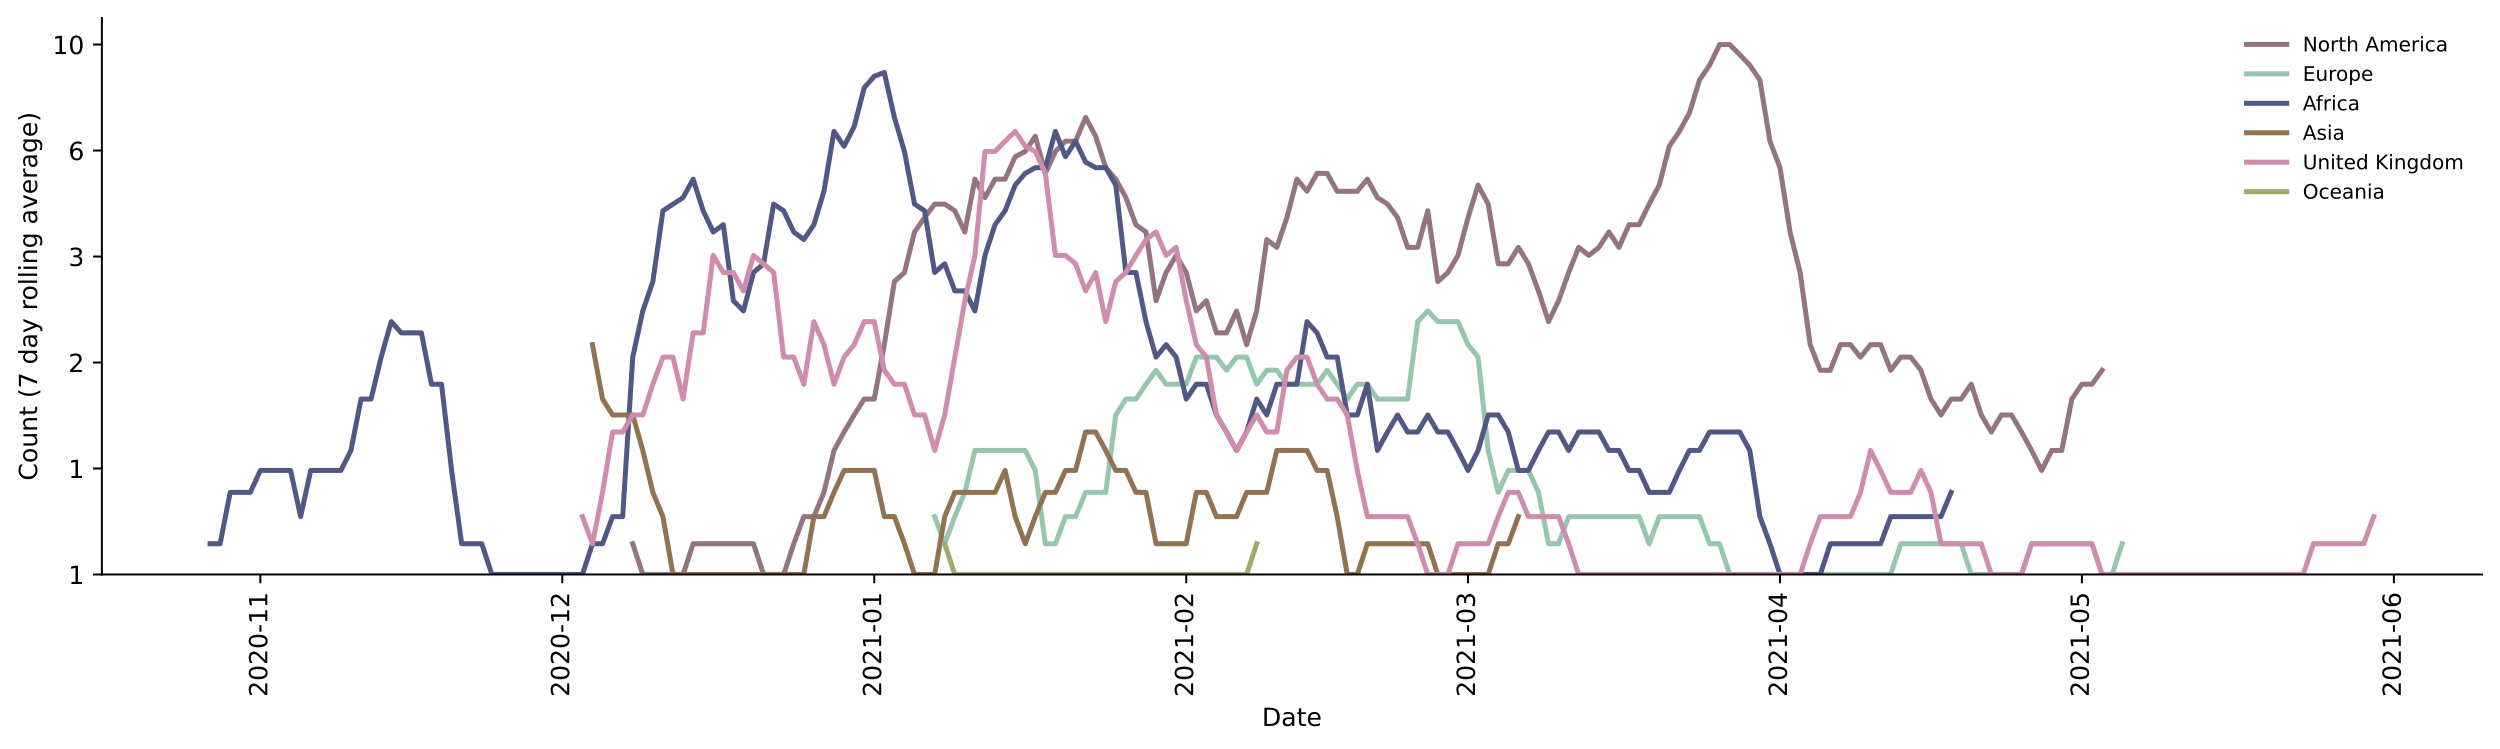 <?xml version="1.0" encoding="utf-8" standalone="no"?>
<!DOCTYPE svg PUBLIC "-//W3C//DTD SVG 1.1//EN"
  "http://www.w3.org/Graphics/SVG/1.1/DTD/svg11.dtd">
<!-- Created with matplotlib (https://matplotlib.org/) -->
<svg height="298.621pt" version="1.1" viewBox="0 0 996.403 298.621" width="996.403pt" xmlns="http://www.w3.org/2000/svg" xmlns:xlink="http://www.w3.org/1999/xlink">
 <defs>
  <style type="text/css">*{stroke-linecap:butt;stroke-linejoin:round;}</style>
 </defs>
 <g id="figure_1">
  <g id="patch_1">
   <path d="M 0 298.621 
L 996.403 298.621 
L 996.403 0 
L 0 0 
z
" style="fill:#ffffff;"/>
  </g>
  <g id="axes_1">
   <g id="patch_2">
    <path d="M 40.603 228.96 
L 989.203 228.96 
L 989.203 7.2 
L 40.603 7.2 
z
" style="fill:#ffffff;"/>
   </g>
   <g id="matplotlib.axis_1">
    <g id="xtick_1">
     <g id="line2d_1">
      <defs>
       <path d="M 0 0 
L 0 3.5 
" id="m74cae703ca" style="stroke:#000000;stroke-width:0.8;"/>
      </defs>
      <g>
       <use style="stroke:#000000;stroke-width:0.8;" x="103.776" xlink:href="#m74cae703ca" y="228.96"/>
      </g>
     </g>
     <g id="text_1">
      <!-- 2020-11 -->
      <g transform="translate(106.536 277.743)rotate(-90)scale(0.1 -0.1)">
       <defs>
        <path d="M 19.188 8.297 
L 53.609 8.297 
L 53.609 0 
L 7.328 0 
L 7.328 8.297 
Q 12.938 14.109 22.625 23.891 
Q 32.328 33.688 34.812 36.531 
Q 39.547 41.844 41.422 45.531 
Q 43.312 49.219 43.312 52.781 
Q 43.312 58.594 39.234 62.25 
Q 35.156 65.922 28.609 65.922 
Q 23.969 65.922 18.812 64.312 
Q 13.672 62.703 7.812 59.422 
L 7.812 69.391 
Q 13.766 71.781 18.938 73 
Q 24.125 74.219 28.422 74.219 
Q 39.75 74.219 46.484 68.547 
Q 53.219 62.891 53.219 53.422 
Q 53.219 48.922 51.531 44.891 
Q 49.859 40.875 45.406 35.406 
Q 44.188 33.984 37.641 27.219 
Q 31.109 20.453 19.188 8.297 
z
" id="DejaVuSans-50"/>
        <path d="M 31.781 66.406 
Q 24.172 66.406 20.328 58.906 
Q 16.5 51.422 16.5 36.375 
Q 16.5 21.391 20.328 13.891 
Q 24.172 6.391 31.781 6.391 
Q 39.453 6.391 43.281 13.891 
Q 47.125 21.391 47.125 36.375 
Q 47.125 51.422 43.281 58.906 
Q 39.453 66.406 31.781 66.406 
z
M 31.781 74.219 
Q 44.047 74.219 50.516 64.516 
Q 56.984 54.828 56.984 36.375 
Q 56.984 17.969 50.516 8.266 
Q 44.047 -1.422 31.781 -1.422 
Q 19.531 -1.422 13.062 8.266 
Q 6.594 17.969 6.594 36.375 
Q 6.594 54.828 13.062 64.516 
Q 19.531 74.219 31.781 74.219 
z
" id="DejaVuSans-48"/>
        <path d="M 4.891 31.391 
L 31.203 31.391 
L 31.203 23.391 
L 4.891 23.391 
z
" id="DejaVuSans-45"/>
        <path d="M 12.406 8.297 
L 28.516 8.297 
L 28.516 63.922 
L 10.984 60.406 
L 10.984 69.391 
L 28.422 72.906 
L 38.281 72.906 
L 38.281 8.297 
L 54.391 8.297 
L 54.391 0 
L 12.406 0 
z
" id="DejaVuSans-49"/>
       </defs>
       <use xlink:href="#DejaVuSans-50"/>
       <use x="63.623" xlink:href="#DejaVuSans-48"/>
       <use x="127.246" xlink:href="#DejaVuSans-50"/>
       <use x="190.869" xlink:href="#DejaVuSans-48"/>
       <use x="254.492" xlink:href="#DejaVuSans-45"/>
       <use x="290.576" xlink:href="#DejaVuSans-49"/>
       <use x="354.199" xlink:href="#DejaVuSans-49"/>
      </g>
     </g>
    </g>
    <g id="xtick_2">
     <g id="line2d_2">
      <g>
       <use style="stroke:#000000;stroke-width:0.8;" x="224.106" xlink:href="#m74cae703ca" y="228.96"/>
      </g>
     </g>
     <g id="text_2">
      <!-- 2020-12 -->
      <g transform="translate(226.865 277.743)rotate(-90)scale(0.1 -0.1)">
       <use xlink:href="#DejaVuSans-50"/>
       <use x="63.623" xlink:href="#DejaVuSans-48"/>
       <use x="127.246" xlink:href="#DejaVuSans-50"/>
       <use x="190.869" xlink:href="#DejaVuSans-48"/>
       <use x="254.492" xlink:href="#DejaVuSans-45"/>
       <use x="290.576" xlink:href="#DejaVuSans-49"/>
       <use x="354.199" xlink:href="#DejaVuSans-50"/>
      </g>
     </g>
    </g>
    <g id="xtick_3">
     <g id="line2d_3">
      <g>
       <use style="stroke:#000000;stroke-width:0.8;" x="348.447" xlink:href="#m74cae703ca" y="228.96"/>
      </g>
     </g>
     <g id="text_3">
      <!-- 2021-01 -->
      <g transform="translate(351.206 277.743)rotate(-90)scale(0.1 -0.1)">
       <use xlink:href="#DejaVuSans-50"/>
       <use x="63.623" xlink:href="#DejaVuSans-48"/>
       <use x="127.246" xlink:href="#DejaVuSans-50"/>
       <use x="190.869" xlink:href="#DejaVuSans-49"/>
       <use x="254.492" xlink:href="#DejaVuSans-45"/>
       <use x="290.576" xlink:href="#DejaVuSans-48"/>
       <use x="354.199" xlink:href="#DejaVuSans-49"/>
      </g>
     </g>
    </g>
    <g id="xtick_4">
     <g id="line2d_4">
      <g>
       <use style="stroke:#000000;stroke-width:0.8;" x="472.788" xlink:href="#m74cae703ca" y="228.96"/>
      </g>
     </g>
     <g id="text_4">
      <!-- 2021-02 -->
      <g transform="translate(475.547 277.743)rotate(-90)scale(0.1 -0.1)">
       <use xlink:href="#DejaVuSans-50"/>
       <use x="63.623" xlink:href="#DejaVuSans-48"/>
       <use x="127.246" xlink:href="#DejaVuSans-50"/>
       <use x="190.869" xlink:href="#DejaVuSans-49"/>
       <use x="254.492" xlink:href="#DejaVuSans-45"/>
       <use x="290.576" xlink:href="#DejaVuSans-48"/>
       <use x="354.199" xlink:href="#DejaVuSans-50"/>
      </g>
     </g>
    </g>
    <g id="xtick_5">
     <g id="line2d_5">
      <g>
       <use style="stroke:#000000;stroke-width:0.8;" x="585.096" xlink:href="#m74cae703ca" y="228.96"/>
      </g>
     </g>
     <g id="text_5">
      <!-- 2021-03 -->
      <g transform="translate(587.855 277.743)rotate(-90)scale(0.1 -0.1)">
       <defs>
        <path d="M 40.578 39.312 
Q 47.656 37.797 51.625 33 
Q 55.609 28.219 55.609 21.188 
Q 55.609 10.406 48.188 4.484 
Q 40.766 -1.422 27.094 -1.422 
Q 22.516 -1.422 17.656 -0.516 
Q 12.797 0.391 7.625 2.203 
L 7.625 11.719 
Q 11.719 9.328 16.594 8.109 
Q 21.484 6.891 26.812 6.891 
Q 36.078 6.891 40.938 10.547 
Q 45.797 14.203 45.797 21.188 
Q 45.797 27.641 41.281 31.266 
Q 36.766 34.906 28.719 34.906 
L 20.219 34.906 
L 20.219 43.016 
L 29.109 43.016 
Q 36.375 43.016 40.234 45.922 
Q 44.094 48.828 44.094 54.297 
Q 44.094 59.906 40.109 62.906 
Q 36.141 65.922 28.719 65.922 
Q 24.656 65.922 20.016 65.031 
Q 15.375 64.156 9.812 62.312 
L 9.812 71.094 
Q 15.438 72.656 20.344 73.438 
Q 25.25 74.219 29.594 74.219 
Q 40.828 74.219 47.359 69.109 
Q 53.906 64.016 53.906 55.328 
Q 53.906 49.266 50.438 45.094 
Q 46.969 40.922 40.578 39.312 
z
" id="DejaVuSans-51"/>
       </defs>
       <use xlink:href="#DejaVuSans-50"/>
       <use x="63.623" xlink:href="#DejaVuSans-48"/>
       <use x="127.246" xlink:href="#DejaVuSans-50"/>
       <use x="190.869" xlink:href="#DejaVuSans-49"/>
       <use x="254.492" xlink:href="#DejaVuSans-45"/>
       <use x="290.576" xlink:href="#DejaVuSans-48"/>
       <use x="354.199" xlink:href="#DejaVuSans-51"/>
      </g>
     </g>
    </g>
    <g id="xtick_6">
     <g id="line2d_6">
      <g>
       <use style="stroke:#000000;stroke-width:0.8;" x="709.436" xlink:href="#m74cae703ca" y="228.96"/>
      </g>
     </g>
     <g id="text_6">
      <!-- 2021-04 -->
      <g transform="translate(712.196 277.743)rotate(-90)scale(0.1 -0.1)">
       <defs>
        <path d="M 37.797 64.312 
L 12.891 25.391 
L 37.797 25.391 
z
M 35.203 72.906 
L 47.609 72.906 
L 47.609 25.391 
L 58.016 25.391 
L 58.016 17.188 
L 47.609 17.188 
L 47.609 0 
L 37.797 0 
L 37.797 17.188 
L 4.891 17.188 
L 4.891 26.703 
z
" id="DejaVuSans-52"/>
       </defs>
       <use xlink:href="#DejaVuSans-50"/>
       <use x="63.623" xlink:href="#DejaVuSans-48"/>
       <use x="127.246" xlink:href="#DejaVuSans-50"/>
       <use x="190.869" xlink:href="#DejaVuSans-49"/>
       <use x="254.492" xlink:href="#DejaVuSans-45"/>
       <use x="290.576" xlink:href="#DejaVuSans-48"/>
       <use x="354.199" xlink:href="#DejaVuSans-52"/>
      </g>
     </g>
    </g>
    <g id="xtick_7">
     <g id="line2d_7">
      <g>
       <use style="stroke:#000000;stroke-width:0.8;" x="829.766" xlink:href="#m74cae703ca" y="228.96"/>
      </g>
     </g>
     <g id="text_7">
      <!-- 2021-05 -->
      <g transform="translate(832.526 277.743)rotate(-90)scale(0.1 -0.1)">
       <defs>
        <path d="M 10.797 72.906 
L 49.516 72.906 
L 49.516 64.594 
L 19.828 64.594 
L 19.828 46.734 
Q 21.969 47.469 24.109 47.828 
Q 26.266 48.188 28.422 48.188 
Q 40.625 48.188 47.75 41.5 
Q 54.891 34.812 54.891 23.391 
Q 54.891 11.625 47.562 5.094 
Q 40.234 -1.422 26.906 -1.422 
Q 22.312 -1.422 17.547 -0.641 
Q 12.797 0.141 7.719 1.703 
L 7.719 11.625 
Q 12.109 9.234 16.797 8.062 
Q 21.484 6.891 26.703 6.891 
Q 35.156 6.891 40.078 11.328 
Q 45.016 15.766 45.016 23.391 
Q 45.016 31 40.078 35.438 
Q 35.156 39.891 26.703 39.891 
Q 22.75 39.891 18.812 39.016 
Q 14.891 38.141 10.797 36.281 
z
" id="DejaVuSans-53"/>
       </defs>
       <use xlink:href="#DejaVuSans-50"/>
       <use x="63.623" xlink:href="#DejaVuSans-48"/>
       <use x="127.246" xlink:href="#DejaVuSans-50"/>
       <use x="190.869" xlink:href="#DejaVuSans-49"/>
       <use x="254.492" xlink:href="#DejaVuSans-45"/>
       <use x="290.576" xlink:href="#DejaVuSans-48"/>
       <use x="354.199" xlink:href="#DejaVuSans-53"/>
      </g>
     </g>
    </g>
    <g id="xtick_8">
     <g id="line2d_8">
      <g>
       <use style="stroke:#000000;stroke-width:0.8;" x="954.107" xlink:href="#m74cae703ca" y="228.96"/>
      </g>
     </g>
     <g id="text_8">
      <!-- 2021-06 -->
      <g transform="translate(956.866 277.743)rotate(-90)scale(0.1 -0.1)">
       <defs>
        <path d="M 33.016 40.375 
Q 26.375 40.375 22.484 35.828 
Q 18.609 31.297 18.609 23.391 
Q 18.609 15.531 22.484 10.953 
Q 26.375 6.391 33.016 6.391 
Q 39.656 6.391 43.531 10.953 
Q 47.406 15.531 47.406 23.391 
Q 47.406 31.297 43.531 35.828 
Q 39.656 40.375 33.016 40.375 
z
M 52.594 71.297 
L 52.594 62.312 
Q 48.875 64.062 45.094 64.984 
Q 41.312 65.922 37.594 65.922 
Q 27.828 65.922 22.672 59.328 
Q 17.531 52.734 16.797 39.406 
Q 19.672 43.656 24.016 45.922 
Q 28.375 48.188 33.594 48.188 
Q 44.578 48.188 50.953 41.516 
Q 57.328 34.859 57.328 23.391 
Q 57.328 12.156 50.688 5.359 
Q 44.047 -1.422 33.016 -1.422 
Q 20.359 -1.422 13.672 8.266 
Q 6.984 17.969 6.984 36.375 
Q 6.984 53.656 15.188 63.938 
Q 23.391 74.219 37.203 74.219 
Q 40.922 74.219 44.703 73.484 
Q 48.484 72.75 52.594 71.297 
z
" id="DejaVuSans-54"/>
       </defs>
       <use xlink:href="#DejaVuSans-50"/>
       <use x="63.623" xlink:href="#DejaVuSans-48"/>
       <use x="127.246" xlink:href="#DejaVuSans-50"/>
       <use x="190.869" xlink:href="#DejaVuSans-49"/>
       <use x="254.492" xlink:href="#DejaVuSans-45"/>
       <use x="290.576" xlink:href="#DejaVuSans-48"/>
       <use x="354.199" xlink:href="#DejaVuSans-54"/>
      </g>
     </g>
    </g>
    <g id="text_9">
     <!-- Date -->
     <g transform="translate(502.952 289.341)scale(0.1 -0.1)">
      <defs>
       <path d="M 19.672 64.797 
L 19.672 8.109 
L 31.594 8.109 
Q 46.688 8.109 53.688 14.938 
Q 60.688 21.781 60.688 36.531 
Q 60.688 51.172 53.688 57.984 
Q 46.688 64.797 31.594 64.797 
z
M 9.812 72.906 
L 30.078 72.906 
Q 51.266 72.906 61.172 64.094 
Q 71.094 55.281 71.094 36.531 
Q 71.094 17.672 61.125 8.828 
Q 51.172 0 30.078 0 
L 9.812 0 
z
" id="DejaVuSans-68"/>
       <path d="M 34.281 27.484 
Q 23.391 27.484 19.188 25 
Q 14.984 22.516 14.984 16.5 
Q 14.984 11.719 18.141 8.906 
Q 21.297 6.109 26.703 6.109 
Q 34.188 6.109 38.703 11.406 
Q 43.219 16.703 43.219 25.484 
L 43.219 27.484 
z
M 52.203 31.203 
L 52.203 0 
L 43.219 0 
L 43.219 8.297 
Q 40.141 3.328 35.547 0.953 
Q 30.953 -1.422 24.312 -1.422 
Q 15.922 -1.422 10.953 3.297 
Q 6 8.016 6 15.922 
Q 6 25.141 12.172 29.828 
Q 18.359 34.516 30.609 34.516 
L 43.219 34.516 
L 43.219 35.406 
Q 43.219 41.609 39.141 45 
Q 35.062 48.391 27.688 48.391 
Q 23 48.391 18.547 47.266 
Q 14.109 46.141 10.016 43.891 
L 10.016 52.203 
Q 14.938 54.109 19.578 55.047 
Q 24.219 56 28.609 56 
Q 40.484 56 46.344 49.844 
Q 52.203 43.703 52.203 31.203 
z
" id="DejaVuSans-97"/>
       <path d="M 18.312 70.219 
L 18.312 54.688 
L 36.812 54.688 
L 36.812 47.703 
L 18.312 47.703 
L 18.312 18.016 
Q 18.312 11.328 20.141 9.422 
Q 21.969 7.516 27.594 7.516 
L 36.812 7.516 
L 36.812 0 
L 27.594 0 
Q 17.188 0 13.234 3.875 
Q 9.281 7.766 9.281 18.016 
L 9.281 47.703 
L 2.688 47.703 
L 2.688 54.688 
L 9.281 54.688 
L 9.281 70.219 
z
" id="DejaVuSans-116"/>
       <path d="M 56.203 29.594 
L 56.203 25.203 
L 14.891 25.203 
Q 15.484 15.922 20.484 11.062 
Q 25.484 6.203 34.422 6.203 
Q 39.594 6.203 44.453 7.469 
Q 49.312 8.734 54.109 11.281 
L 54.109 2.781 
Q 49.266 0.734 44.188 -0.344 
Q 39.109 -1.422 33.891 -1.422 
Q 20.797 -1.422 13.156 6.188 
Q 5.516 13.812 5.516 26.812 
Q 5.516 40.234 12.766 48.109 
Q 20.016 56 32.328 56 
Q 43.359 56 49.781 48.891 
Q 56.203 41.797 56.203 29.594 
z
M 47.219 32.234 
Q 47.125 39.594 43.094 43.984 
Q 39.062 48.391 32.422 48.391 
Q 24.906 48.391 20.391 44.141 
Q 15.875 39.891 15.188 32.172 
z
" id="DejaVuSans-101"/>
      </defs>
      <use xlink:href="#DejaVuSans-68"/>
      <use x="77.002" xlink:href="#DejaVuSans-97"/>
      <use x="138.281" xlink:href="#DejaVuSans-116"/>
      <use x="177.49" xlink:href="#DejaVuSans-101"/>
     </g>
    </g>
   </g>
   <g id="matplotlib.axis_2">
    <g id="ytick_1">
     <g id="line2d_9">
      <defs>
       <path d="M 0 0 
L -3.5 0 
" id="mf7c41b62cd" style="stroke:#000000;stroke-width:0.8;"/>
      </defs>
      <g>
       <use style="stroke:#000000;stroke-width:0.8;" x="40.603" xlink:href="#mf7c41b62cd" y="228.96"/>
      </g>
     </g>
     <g id="text_10">
      <!-- 1 -->
      <g transform="translate(27.241 232.759)scale(0.1 -0.1)">
       <use xlink:href="#DejaVuSans-49"/>
      </g>
     </g>
    </g>
    <g id="ytick_2">
     <g id="line2d_10">
      <g>
       <use style="stroke:#000000;stroke-width:0.8;" x="40.603" xlink:href="#mf7c41b62cd" y="186.72"/>
      </g>
     </g>
     <g id="text_11">
      <!-- 1 -->
      <g transform="translate(27.241 190.519)scale(0.1 -0.1)">
       <use xlink:href="#DejaVuSans-49"/>
      </g>
     </g>
    </g>
    <g id="ytick_3">
     <g id="line2d_11">
      <g>
       <use style="stroke:#000000;stroke-width:0.8;" x="40.603" xlink:href="#mf7c41b62cd" y="144.48"/>
      </g>
     </g>
     <g id="text_12">
      <!-- 2 -->
      <g transform="translate(27.241 148.279)scale(0.1 -0.1)">
       <use xlink:href="#DejaVuSans-50"/>
      </g>
     </g>
    </g>
    <g id="ytick_4">
     <g id="line2d_12">
      <g>
       <use style="stroke:#000000;stroke-width:0.8;" x="40.603" xlink:href="#mf7c41b62cd" y="102.24"/>
      </g>
     </g>
     <g id="text_13">
      <!-- 3 -->
      <g transform="translate(27.241 106.039)scale(0.1 -0.1)">
       <use xlink:href="#DejaVuSans-51"/>
      </g>
     </g>
    </g>
    <g id="ytick_5">
     <g id="line2d_13">
      <g>
       <use style="stroke:#000000;stroke-width:0.8;" x="40.603" xlink:href="#mf7c41b62cd" y="60"/>
      </g>
     </g>
     <g id="text_14">
      <!-- 6 -->
      <g transform="translate(27.241 63.799)scale(0.1 -0.1)">
       <use xlink:href="#DejaVuSans-54"/>
      </g>
     </g>
    </g>
    <g id="ytick_6">
     <g id="line2d_14">
      <g>
       <use style="stroke:#000000;stroke-width:0.8;" x="40.603" xlink:href="#mf7c41b62cd" y="17.76"/>
      </g>
     </g>
     <g id="text_15">
      <!-- 10 -->
      <g transform="translate(20.878 21.559)scale(0.1 -0.1)">
       <use xlink:href="#DejaVuSans-49"/>
       <use x="63.623" xlink:href="#DejaVuSans-48"/>
      </g>
     </g>
    </g>
    <g id="text_16">
     <!-- Count (7 day rolling average) -->
     <g transform="translate(14.798 191.548)rotate(-90)scale(0.1 -0.1)">
      <defs>
       <path d="M 64.406 67.281 
L 64.406 56.891 
Q 59.422 61.531 53.781 63.812 
Q 48.141 66.109 41.797 66.109 
Q 29.297 66.109 22.656 58.469 
Q 16.016 50.828 16.016 36.375 
Q 16.016 21.969 22.656 14.328 
Q 29.297 6.688 41.797 6.688 
Q 48.141 6.688 53.781 8.984 
Q 59.422 11.281 64.406 15.922 
L 64.406 5.609 
Q 59.234 2.094 53.438 0.328 
Q 47.656 -1.422 41.219 -1.422 
Q 24.656 -1.422 15.125 8.703 
Q 5.609 18.844 5.609 36.375 
Q 5.609 53.953 15.125 64.078 
Q 24.656 74.219 41.219 74.219 
Q 47.75 74.219 53.531 72.484 
Q 59.328 70.75 64.406 67.281 
z
" id="DejaVuSans-67"/>
       <path d="M 30.609 48.391 
Q 23.391 48.391 19.188 42.75 
Q 14.984 37.109 14.984 27.297 
Q 14.984 17.484 19.156 11.844 
Q 23.344 6.203 30.609 6.203 
Q 37.797 6.203 41.984 11.859 
Q 46.188 17.531 46.188 27.297 
Q 46.188 37.016 41.984 42.703 
Q 37.797 48.391 30.609 48.391 
z
M 30.609 56 
Q 42.328 56 49.016 48.375 
Q 55.719 40.766 55.719 27.297 
Q 55.719 13.875 49.016 6.219 
Q 42.328 -1.422 30.609 -1.422 
Q 18.844 -1.422 12.172 6.219 
Q 5.516 13.875 5.516 27.297 
Q 5.516 40.766 12.172 48.375 
Q 18.844 56 30.609 56 
z
" id="DejaVuSans-111"/>
       <path d="M 8.5 21.578 
L 8.5 54.688 
L 17.484 54.688 
L 17.484 21.922 
Q 17.484 14.156 20.5 10.266 
Q 23.531 6.391 29.594 6.391 
Q 36.859 6.391 41.078 11.031 
Q 45.312 15.672 45.312 23.688 
L 45.312 54.688 
L 54.297 54.688 
L 54.297 0 
L 45.312 0 
L 45.312 8.406 
Q 42.047 3.422 37.719 1 
Q 33.406 -1.422 27.688 -1.422 
Q 18.266 -1.422 13.375 4.438 
Q 8.5 10.297 8.5 21.578 
z
M 31.109 56 
z
" id="DejaVuSans-117"/>
       <path d="M 54.891 33.016 
L 54.891 0 
L 45.906 0 
L 45.906 32.719 
Q 45.906 40.484 42.875 44.328 
Q 39.844 48.188 33.797 48.188 
Q 26.516 48.188 22.312 43.547 
Q 18.109 38.922 18.109 30.906 
L 18.109 0 
L 9.078 0 
L 9.078 54.688 
L 18.109 54.688 
L 18.109 46.188 
Q 21.344 51.125 25.703 53.562 
Q 30.078 56 35.797 56 
Q 45.219 56 50.047 50.172 
Q 54.891 44.344 54.891 33.016 
z
" id="DejaVuSans-110"/>
       <path id="DejaVuSans-32"/>
       <path d="M 31 75.875 
Q 24.469 64.656 21.281 53.656 
Q 18.109 42.672 18.109 31.391 
Q 18.109 20.125 21.312 9.062 
Q 24.516 -2 31 -13.188 
L 23.188 -13.188 
Q 15.875 -1.703 12.234 9.375 
Q 8.594 20.453 8.594 31.391 
Q 8.594 42.281 12.203 53.312 
Q 15.828 64.359 23.188 75.875 
z
" id="DejaVuSans-40"/>
       <path d="M 8.203 72.906 
L 55.078 72.906 
L 55.078 68.703 
L 28.609 0 
L 18.312 0 
L 43.219 64.594 
L 8.203 64.594 
z
" id="DejaVuSans-55"/>
       <path d="M 45.406 46.391 
L 45.406 75.984 
L 54.391 75.984 
L 54.391 0 
L 45.406 0 
L 45.406 8.203 
Q 42.578 3.328 38.25 0.953 
Q 33.938 -1.422 27.875 -1.422 
Q 17.969 -1.422 11.734 6.484 
Q 5.516 14.406 5.516 27.297 
Q 5.516 40.188 11.734 48.094 
Q 17.969 56 27.875 56 
Q 33.938 56 38.25 53.625 
Q 42.578 51.266 45.406 46.391 
z
M 14.797 27.297 
Q 14.797 17.391 18.875 11.75 
Q 22.953 6.109 30.078 6.109 
Q 37.203 6.109 41.297 11.75 
Q 45.406 17.391 45.406 27.297 
Q 45.406 37.203 41.297 42.844 
Q 37.203 48.484 30.078 48.484 
Q 22.953 48.484 18.875 42.844 
Q 14.797 37.203 14.797 27.297 
z
" id="DejaVuSans-100"/>
       <path d="M 32.172 -5.078 
Q 28.375 -14.844 24.75 -17.812 
Q 21.141 -20.797 15.094 -20.797 
L 7.906 -20.797 
L 7.906 -13.281 
L 13.188 -13.281 
Q 16.891 -13.281 18.938 -11.516 
Q 21 -9.766 23.484 -3.219 
L 25.094 0.875 
L 2.984 54.688 
L 12.5 54.688 
L 29.594 11.922 
L 46.688 54.688 
L 56.203 54.688 
z
" id="DejaVuSans-121"/>
       <path d="M 41.109 46.297 
Q 39.594 47.172 37.812 47.578 
Q 36.031 48 33.891 48 
Q 26.266 48 22.188 43.047 
Q 18.109 38.094 18.109 28.812 
L 18.109 0 
L 9.078 0 
L 9.078 54.688 
L 18.109 54.688 
L 18.109 46.188 
Q 20.953 51.172 25.484 53.578 
Q 30.031 56 36.531 56 
Q 37.453 56 38.578 55.875 
Q 39.703 55.766 41.062 55.516 
z
" id="DejaVuSans-114"/>
       <path d="M 9.422 75.984 
L 18.406 75.984 
L 18.406 0 
L 9.422 0 
z
" id="DejaVuSans-108"/>
       <path d="M 9.422 54.688 
L 18.406 54.688 
L 18.406 0 
L 9.422 0 
z
M 9.422 75.984 
L 18.406 75.984 
L 18.406 64.594 
L 9.422 64.594 
z
" id="DejaVuSans-105"/>
       <path d="M 45.406 27.984 
Q 45.406 37.75 41.375 43.109 
Q 37.359 48.484 30.078 48.484 
Q 22.859 48.484 18.828 43.109 
Q 14.797 37.75 14.797 27.984 
Q 14.797 18.266 18.828 12.891 
Q 22.859 7.516 30.078 7.516 
Q 37.359 7.516 41.375 12.891 
Q 45.406 18.266 45.406 27.984 
z
M 54.391 6.781 
Q 54.391 -7.172 48.188 -13.984 
Q 42 -20.797 29.203 -20.797 
Q 24.469 -20.797 20.266 -20.094 
Q 16.062 -19.391 12.109 -17.922 
L 12.109 -9.188 
Q 16.062 -11.328 19.922 -12.344 
Q 23.781 -13.375 27.781 -13.375 
Q 36.625 -13.375 41.016 -8.766 
Q 45.406 -4.156 45.406 5.172 
L 45.406 9.625 
Q 42.625 4.781 38.281 2.391 
Q 33.938 0 27.875 0 
Q 17.828 0 11.672 7.656 
Q 5.516 15.328 5.516 27.984 
Q 5.516 40.672 11.672 48.328 
Q 17.828 56 27.875 56 
Q 33.938 56 38.281 53.609 
Q 42.625 51.219 45.406 46.391 
L 45.406 54.688 
L 54.391 54.688 
z
" id="DejaVuSans-103"/>
       <path d="M 2.984 54.688 
L 12.5 54.688 
L 29.594 8.797 
L 46.688 54.688 
L 56.203 54.688 
L 35.688 0 
L 23.484 0 
z
" id="DejaVuSans-118"/>
       <path d="M 8.016 75.875 
L 15.828 75.875 
Q 23.141 64.359 26.781 53.312 
Q 30.422 42.281 30.422 31.391 
Q 30.422 20.453 26.781 9.375 
Q 23.141 -1.703 15.828 -13.188 
L 8.016 -13.188 
Q 14.5 -2 17.703 9.062 
Q 20.906 20.125 20.906 31.391 
Q 20.906 42.672 17.703 53.656 
Q 14.5 64.656 8.016 75.875 
z
" id="DejaVuSans-41"/>
      </defs>
      <use xlink:href="#DejaVuSans-67"/>
      <use x="69.824" xlink:href="#DejaVuSans-111"/>
      <use x="131.006" xlink:href="#DejaVuSans-117"/>
      <use x="194.385" xlink:href="#DejaVuSans-110"/>
      <use x="257.764" xlink:href="#DejaVuSans-116"/>
      <use x="296.973" xlink:href="#DejaVuSans-32"/>
      <use x="328.76" xlink:href="#DejaVuSans-40"/>
      <use x="367.773" xlink:href="#DejaVuSans-55"/>
      <use x="431.396" xlink:href="#DejaVuSans-32"/>
      <use x="463.184" xlink:href="#DejaVuSans-100"/>
      <use x="526.66" xlink:href="#DejaVuSans-97"/>
      <use x="587.939" xlink:href="#DejaVuSans-121"/>
      <use x="647.119" xlink:href="#DejaVuSans-32"/>
      <use x="678.906" xlink:href="#DejaVuSans-114"/>
      <use x="717.77" xlink:href="#DejaVuSans-111"/>
      <use x="778.951" xlink:href="#DejaVuSans-108"/>
      <use x="806.734" xlink:href="#DejaVuSans-108"/>
      <use x="834.518" xlink:href="#DejaVuSans-105"/>
      <use x="862.301" xlink:href="#DejaVuSans-110"/>
      <use x="925.68" xlink:href="#DejaVuSans-103"/>
      <use x="989.156" xlink:href="#DejaVuSans-32"/>
      <use x="1020.943" xlink:href="#DejaVuSans-97"/>
      <use x="1082.223" xlink:href="#DejaVuSans-118"/>
      <use x="1141.402" xlink:href="#DejaVuSans-101"/>
      <use x="1202.926" xlink:href="#DejaVuSans-114"/>
      <use x="1244.039" xlink:href="#DejaVuSans-97"/>
      <use x="1305.318" xlink:href="#DejaVuSans-103"/>
      <use x="1368.795" xlink:href="#DejaVuSans-101"/>
      <use x="1430.318" xlink:href="#DejaVuSans-41"/>
     </g>
    </g>
   </g>
   <g id="line2d_15">
    <path clip-path="url(#pa6f41cddbb)" d="M 252.183 216.712 
L 256.194 228.96 
L 272.238 228.96 
L 276.249 216.712 
L 300.315 216.712 
L 304.326 228.96 
L 312.348 228.96 
L 316.359 216.712 
L 320.37 205.909 
L 324.381 205.909 
L 328.392 196.245 
L 332.403 179.522 
L 336.414 172.18 
L 340.425 165.382 
L 344.436 159.054 
L 348.447 159.054 
L 352.458 137.372 
L 356.469 112.2 
L 360.48 108.602 
L 364.491 92.469 
L 368.502 86.735 
L 372.513 81.338 
L 376.524 81.338 
L 380.535 83.996 
L 384.546 92.469 
L 388.557 71.412 
L 392.568 78.754 
L 396.579 71.412 
L 400.59 71.412 
L 404.601 62.456 
L 408.612 60.348 
L 412.623 54.298 
L 416.634 69.09 
L 420.645 60.348 
L 424.656 56.27 
L 428.667 56.27 
L 432.678 46.806 
L 436.689 54.298 
L 440.7 66.825 
L 444.711 71.412 
L 448.722 78.754 
L 452.733 89.557 
L 456.744 92.469 
L 460.755 119.848 
L 464.766 108.602 
L 468.777 101.805 
L 472.788 108.602 
L 476.799 123.925 
L 480.81 119.848 
L 484.821 132.667 
L 488.832 132.667 
L 492.843 123.925 
L 496.854 137.372 
L 500.865 123.925 
L 504.876 95.477 
L 508.887 98.586 
L 512.898 86.735 
L 516.909 71.412 
L 520.92 76.241 
L 524.931 69.09 
L 528.942 69.09 
L 532.953 76.241 
L 540.975 76.241 
L 544.986 71.412 
L 548.997 78.754 
L 553.008 81.338 
L 557.019 86.735 
L 561.03 98.586 
L 565.041 98.586 
L 569.052 83.996 
L 573.063 112.2 
L 577.074 108.602 
L 581.085 101.805 
L 585.096 86.735 
L 589.107 73.794 
L 593.118 81.338 
L 597.128 105.141 
L 601.139 105.141 
L 605.15 98.586 
L 609.161 105.141 
L 613.172 115.944 
L 617.183 128.192 
L 621.194 119.848 
L 625.205 108.602 
L 629.216 98.586 
L 633.227 101.805 
L 637.238 98.586 
L 641.249 92.469 
L 645.26 98.586 
L 649.271 89.557 
L 653.282 89.557 
L 657.293 81.338 
L 661.304 73.794 
L 665.315 58.286 
L 669.326 52.367 
L 673.337 45.025 
L 677.348 31.899 
L 681.359 25.979 
L 685.37 17.76 
L 689.381 17.76 
L 693.392 21.778 
L 697.403 25.979 
L 701.414 31.899 
L 705.425 56.27 
L 709.436 66.825 
L 713.447 92.469 
L 717.458 108.602 
L 721.469 137.372 
L 725.48 147.574 
L 729.491 147.574 
L 733.502 137.372 
L 737.513 137.372 
L 741.524 142.331 
L 745.535 137.372 
L 749.546 137.372 
L 753.557 147.574 
L 757.568 142.331 
L 761.579 142.331 
L 765.59 147.574 
L 769.601 159.054 
L 773.612 165.382 
L 777.623 159.054 
L 781.634 159.054 
L 785.645 153.135 
L 789.656 165.382 
L 793.667 172.18 
L 797.678 165.382 
L 801.689 165.382 
L 805.7 172.18 
L 809.711 179.522 
L 813.722 187.503 
L 817.733 179.522 
L 821.744 179.522 
L 825.755 159.054 
L 829.766 153.135 
L 833.777 153.135 
L 837.788 147.574 
L 837.788 147.574 
" style="fill:none;stroke:#947383;stroke-linecap:square;stroke-width:2;"/>
   </g>
   <g id="line2d_16">
    <path clip-path="url(#pa6f41cddbb)" d="M 372.513 205.909 
L 376.524 216.712 
L 380.535 205.909 
L 384.546 196.245 
L 388.557 179.522 
L 392.568 179.522 
L 396.579 179.522 
L 400.59 179.522 
L 404.601 179.522 
L 408.612 179.522 
L 412.623 187.503 
L 416.634 216.712 
L 420.645 216.712 
L 424.656 205.909 
L 428.667 205.909 
L 432.678 196.245 
L 436.689 196.245 
L 440.7 196.245 
L 444.711 165.382 
L 448.722 159.054 
L 452.733 159.054 
L 456.744 153.135 
L 460.755 147.574 
L 464.766 153.135 
L 468.777 153.135 
L 472.788 153.135 
L 476.799 142.331 
L 480.81 142.331 
L 484.821 142.331 
L 488.832 147.574 
L 492.843 142.331 
L 496.854 142.331 
L 500.865 153.135 
L 504.876 147.574 
L 508.887 147.574 
L 512.898 153.135 
L 516.909 153.135 
L 520.92 153.135 
L 524.931 153.135 
L 528.942 147.574 
L 532.953 153.135 
L 536.964 159.054 
L 540.975 153.135 
L 544.986 153.135 
L 548.997 159.054 
L 553.008 159.054 
L 557.019 159.054 
L 561.03 159.054 
L 565.041 128.192 
L 569.052 123.925 
L 573.063 128.192 
L 577.074 128.192 
L 581.085 128.192 
L 585.096 137.372 
L 589.107 142.331 
L 593.118 179.522 
L 597.128 196.245 
L 601.139 187.503 
L 605.15 187.503 
L 609.161 187.503 
L 613.172 196.245 
L 617.183 216.712 
L 621.194 216.712 
L 625.205 205.909 
L 629.216 205.909 
L 633.227 205.909 
L 637.238 205.909 
L 641.249 205.909 
L 645.26 205.909 
L 649.271 205.909 
L 653.282 205.909 
L 657.293 216.712 
L 661.304 205.909 
L 665.315 205.909 
L 669.326 205.909 
L 673.337 205.909 
L 677.348 205.909 
L 681.359 216.712 
L 685.37 216.712 
L 689.381 228.96 
L 693.392 228.96 
L 697.403 228.96 
L 701.414 228.96 
L 705.425 228.96 
L 709.436 228.96 
L 713.447 228.96 
L 717.458 228.96 
L 721.469 228.96 
L 725.48 228.96 
L 729.491 228.96 
L 733.502 228.96 
L 737.513 228.96 
L 741.524 228.96 
L 745.535 228.96 
L 749.546 228.96 
L 753.557 228.96 
L 757.568 216.712 
L 761.579 216.712 
L 765.59 216.712 
L 769.601 216.712 
L 773.612 216.712 
L 777.623 216.712 
L 781.634 216.712 
L 785.645 228.96 
L 789.656 228.96 
L 793.667 228.96 
L 797.678 228.96 
L 801.689 228.96 
L 805.7 228.96 
L 809.711 216.712 
L 813.722 216.712 
L 817.733 216.712 
L 821.744 216.712 
L 825.755 216.712 
L 829.766 216.712 
L 833.777 216.712 
L 837.788 228.96 
L 841.799 228.96 
L 845.81 216.712 
" style="fill:none;stroke:#96c6ad;stroke-linecap:square;stroke-width:2;"/>
   </g>
   <g id="line2d_17">
    <path clip-path="url(#pa6f41cddbb)" d="M 83.721 216.712 
L 87.732 216.712 
L 91.743 196.245 
L 99.765 196.245 
L 103.776 187.503 
L 115.809 187.503 
L 119.82 205.909 
L 123.831 187.503 
L 135.864 187.503 
L 139.875 179.522 
L 143.886 159.054 
L 147.897 159.054 
L 151.908 142.331 
L 155.919 128.192 
L 159.93 132.667 
L 167.952 132.667 
L 171.963 153.135 
L 175.974 153.135 
L 179.985 187.503 
L 183.996 216.712 
L 192.018 216.712 
L 196.029 228.96 
L 232.128 228.96 
L 236.139 216.712 
L 240.15 216.712 
L 244.161 205.909 
L 248.172 205.909 
L 252.183 142.331 
L 256.194 123.925 
L 260.205 112.2 
L 264.216 83.996 
L 272.238 78.754 
L 276.249 71.412 
L 280.26 83.996 
L 284.271 92.469 
L 288.282 89.557 
L 292.293 119.848 
L 296.304 123.925 
L 300.315 108.602 
L 304.326 105.141 
L 308.337 81.338 
L 312.348 83.996 
L 316.359 92.469 
L 320.37 95.477 
L 324.381 89.557 
L 328.392 76.241 
L 332.403 52.367 
L 336.414 58.286 
L 340.425 50.475 
L 344.436 35.009 
L 348.447 30.383 
L 352.458 28.892 
L 356.469 46.806 
L 360.48 60.348 
L 364.491 81.338 
L 368.502 83.996 
L 372.513 108.602 
L 376.524 105.141 
L 380.535 115.944 
L 384.546 115.944 
L 388.557 123.925 
L 392.568 101.805 
L 396.579 89.557 
L 400.59 83.996 
L 404.601 73.794 
L 408.612 69.09 
L 412.623 66.825 
L 416.634 66.825 
L 420.645 52.367 
L 424.656 62.456 
L 428.667 56.27 
L 432.678 64.614 
L 436.689 66.825 
L 440.7 66.825 
L 444.711 73.794 
L 448.722 108.602 
L 452.733 108.602 
L 456.744 128.192 
L 460.755 142.331 
L 464.766 137.372 
L 468.777 142.331 
L 472.788 159.054 
L 476.799 153.135 
L 480.81 153.135 
L 484.821 165.382 
L 488.832 172.18 
L 492.843 179.522 
L 496.854 172.18 
L 500.865 159.054 
L 504.876 165.382 
L 508.887 153.135 
L 516.909 153.135 
L 520.92 128.192 
L 524.931 132.667 
L 528.942 142.331 
L 532.953 142.331 
L 536.964 165.382 
L 540.975 165.382 
L 544.986 153.135 
L 548.997 179.522 
L 553.008 172.18 
L 557.019 165.382 
L 561.03 172.18 
L 565.041 172.18 
L 569.052 165.382 
L 573.063 172.18 
L 577.074 172.18 
L 581.085 179.522 
L 585.096 187.503 
L 589.107 179.522 
L 593.118 165.382 
L 597.128 165.382 
L 601.139 172.18 
L 605.15 187.503 
L 609.161 187.503 
L 613.172 179.522 
L 617.183 172.18 
L 621.194 172.18 
L 625.205 179.522 
L 629.216 172.18 
L 637.238 172.18 
L 641.249 179.522 
L 645.26 179.522 
L 649.271 187.503 
L 653.282 187.503 
L 657.293 196.245 
L 665.315 196.245 
L 669.326 187.503 
L 673.337 179.522 
L 677.348 179.522 
L 681.359 172.18 
L 693.392 172.18 
L 697.403 179.522 
L 701.414 205.909 
L 705.425 216.712 
L 709.436 228.96 
L 725.48 228.96 
L 729.491 216.712 
L 749.546 216.712 
L 753.557 205.909 
L 773.612 205.909 
L 777.623 196.245 
L 777.623 196.245 
" style="fill:none;stroke:#525886;stroke-linecap:square;stroke-width:2;"/>
   </g>
   <g id="line2d_18">
    <path clip-path="url(#pa6f41cddbb)" d="M 236.139 137.372 
L 240.15 159.054 
L 244.161 165.382 
L 248.172 165.382 
L 252.183 165.382 
L 256.194 179.522 
L 260.205 196.245 
L 264.216 205.909 
L 268.227 228.96 
L 272.238 228.96 
L 276.249 228.96 
L 280.26 228.96 
L 284.271 228.96 
L 288.282 228.96 
L 292.293 228.96 
L 296.304 228.96 
L 300.315 228.96 
L 304.326 228.96 
L 308.337 228.96 
L 312.348 228.96 
L 316.359 228.96 
L 320.37 228.96 
L 324.381 205.909 
L 328.392 205.909 
L 332.403 196.245 
L 336.414 187.503 
L 340.425 187.503 
L 344.436 187.503 
L 348.447 187.503 
L 352.458 205.909 
L 356.469 205.909 
L 360.48 216.712 
L 364.491 228.96 
L 368.502 228.96 
L 372.513 228.96 
L 376.524 205.909 
L 380.535 196.245 
L 384.546 196.245 
L 388.557 196.245 
L 392.568 196.245 
L 396.579 196.245 
L 400.59 187.503 
L 404.601 205.909 
L 408.612 216.712 
L 412.623 205.909 
L 416.634 196.245 
L 420.645 196.245 
L 424.656 187.503 
L 428.667 187.503 
L 432.678 172.18 
L 436.689 172.18 
L 440.7 179.522 
L 444.711 187.503 
L 448.722 187.503 
L 452.733 196.245 
L 456.744 196.245 
L 460.755 216.712 
L 464.766 216.712 
L 468.777 216.712 
L 472.788 216.712 
L 476.799 196.245 
L 480.81 196.245 
L 484.821 205.909 
L 488.832 205.909 
L 492.843 205.909 
L 496.854 196.245 
L 500.865 196.245 
L 504.876 196.245 
L 508.887 179.522 
L 512.898 179.522 
L 516.909 179.522 
L 520.92 179.522 
L 524.931 187.503 
L 528.942 187.503 
L 532.953 205.909 
L 536.964 228.96 
L 540.975 228.96 
L 544.986 216.712 
L 548.997 216.712 
L 553.008 216.712 
L 557.019 216.712 
L 561.03 216.712 
L 565.041 216.712 
L 569.052 216.712 
L 573.063 228.96 
L 577.074 228.96 
L 581.085 228.96 
L 585.096 228.96 
L 589.107 228.96 
L 593.118 228.96 
L 597.128 216.712 
L 601.139 216.712 
L 605.15 205.909 
" style="fill:none;stroke:#937252;stroke-linecap:square;stroke-width:2;"/>
   </g>
   <g id="line2d_19">
    <path clip-path="url(#pa6f41cddbb)" d="M 232.128 205.909 
L 236.139 216.712 
L 240.15 196.245 
L 244.161 172.18 
L 248.172 172.18 
L 252.183 165.382 
L 256.194 165.382 
L 260.205 153.135 
L 264.216 142.331 
L 268.227 142.331 
L 272.238 159.054 
L 276.249 132.667 
L 280.26 132.667 
L 284.271 101.805 
L 288.282 108.602 
L 292.293 108.602 
L 296.304 115.944 
L 300.315 101.805 
L 308.337 108.602 
L 312.348 142.331 
L 316.359 142.331 
L 320.37 153.135 
L 324.381 128.192 
L 328.392 137.372 
L 332.403 153.135 
L 336.414 142.331 
L 340.425 137.372 
L 344.436 128.192 
L 348.447 128.192 
L 352.458 147.574 
L 356.469 153.135 
L 360.48 153.135 
L 364.491 165.382 
L 368.502 165.382 
L 372.513 179.522 
L 376.524 165.382 
L 384.546 119.848 
L 388.557 101.805 
L 392.568 60.348 
L 396.579 60.348 
L 400.59 56.27 
L 404.601 52.367 
L 408.612 58.286 
L 412.623 60.348 
L 416.634 69.09 
L 420.645 101.805 
L 424.656 101.805 
L 428.667 105.141 
L 432.678 115.944 
L 436.689 108.602 
L 440.7 128.192 
L 444.711 112.2 
L 448.722 108.602 
L 452.733 101.805 
L 456.744 95.477 
L 460.755 92.469 
L 464.766 101.805 
L 468.777 98.586 
L 472.788 119.848 
L 476.799 137.372 
L 480.81 142.331 
L 484.821 165.382 
L 488.832 172.18 
L 492.843 179.522 
L 496.854 172.18 
L 500.865 165.382 
L 504.876 172.18 
L 508.887 172.18 
L 512.898 147.574 
L 516.909 142.331 
L 520.92 142.331 
L 524.931 153.135 
L 528.942 159.054 
L 532.953 159.054 
L 536.964 165.382 
L 540.975 187.503 
L 544.986 205.909 
L 561.03 205.909 
L 565.041 216.712 
L 569.052 228.96 
L 577.074 228.96 
L 581.085 216.712 
L 593.118 216.712 
L 597.128 205.909 
L 601.139 196.245 
L 605.15 196.245 
L 609.161 205.909 
L 621.194 205.909 
L 625.205 216.712 
L 629.216 228.96 
L 717.458 228.96 
L 721.469 216.712 
L 725.48 205.909 
L 737.513 205.909 
L 741.524 196.245 
L 745.535 179.522 
L 749.546 187.503 
L 753.557 196.245 
L 761.579 196.245 
L 765.59 187.503 
L 769.601 196.245 
L 773.612 216.712 
L 789.656 216.712 
L 793.667 228.96 
L 805.7 228.96 
L 809.711 216.712 
L 833.777 216.712 
L 837.788 228.96 
L 918.008 228.96 
L 922.019 216.712 
L 942.074 216.712 
L 946.085 205.909 
L 946.085 205.909 
" style="fill:none;stroke:#d18cad;stroke-linecap:square;stroke-width:2;"/>
   </g>
   <g id="line2d_20">
    <path clip-path="url(#pa6f41cddbb)" d="M 376.524 216.712 
L 380.535 228.96 
L 384.546 228.96 
L 388.557 228.96 
L 392.568 228.96 
L 396.579 228.96 
L 400.59 228.96 
L 404.601 228.96 
L 408.612 228.96 
L 412.623 228.96 
L 416.634 228.96 
L 420.645 228.96 
L 424.656 228.96 
L 428.667 228.96 
L 432.678 228.96 
L 436.689 228.96 
L 440.7 228.96 
L 444.711 228.96 
L 448.722 228.96 
L 452.733 228.96 
L 456.744 228.96 
L 460.755 228.96 
L 464.766 228.96 
L 468.777 228.96 
L 472.788 228.96 
L 476.799 228.96 
L 480.81 228.96 
L 484.821 228.96 
L 488.832 228.96 
L 492.843 228.96 
L 496.854 228.96 
L 500.865 216.712 
" style="fill:none;stroke:#a4a86f;stroke-linecap:square;stroke-width:2;"/>
   </g>
   <g id="patch_3">
    <path d="M 40.603 228.96 
L 40.603 7.2 
" style="fill:none;stroke:#000000;stroke-linecap:square;stroke-linejoin:miter;stroke-width:0.8;"/>
   </g>
   <g id="patch_4">
    <path d="M 40.603 228.96 
L 989.203 228.96 
" style="fill:none;stroke:#000000;stroke-linecap:square;stroke-linejoin:miter;stroke-width:0.8;"/>
   </g>
   <g id="legend_1">
    <g id="line2d_21">
     <path d="M 895.392 17.679 
L 911.392 17.679 
" style="fill:none;stroke:#947383;stroke-linecap:square;stroke-width:2;"/>
    </g>
    <g id="line2d_22"/>
    <g id="text_17">
     <!-- North America -->
     <g transform="translate(917.792 20.479)scale(0.08 -0.08)">
      <defs>
       <path d="M 9.812 72.906 
L 23.094 72.906 
L 55.422 11.922 
L 55.422 72.906 
L 64.984 72.906 
L 64.984 0 
L 51.703 0 
L 19.391 60.984 
L 19.391 0 
L 9.812 0 
z
" id="DejaVuSans-78"/>
       <path d="M 54.891 33.016 
L 54.891 0 
L 45.906 0 
L 45.906 32.719 
Q 45.906 40.484 42.875 44.328 
Q 39.844 48.188 33.797 48.188 
Q 26.516 48.188 22.312 43.547 
Q 18.109 38.922 18.109 30.906 
L 18.109 0 
L 9.078 0 
L 9.078 75.984 
L 18.109 75.984 
L 18.109 46.188 
Q 21.344 51.125 25.703 53.562 
Q 30.078 56 35.797 56 
Q 45.219 56 50.047 50.172 
Q 54.891 44.344 54.891 33.016 
z
" id="DejaVuSans-104"/>
       <path d="M 34.188 63.188 
L 20.797 26.906 
L 47.609 26.906 
z
M 28.609 72.906 
L 39.797 72.906 
L 67.578 0 
L 57.328 0 
L 50.688 18.703 
L 17.828 18.703 
L 11.188 0 
L 0.781 0 
z
" id="DejaVuSans-65"/>
       <path d="M 52 44.188 
Q 55.375 50.25 60.062 53.125 
Q 64.75 56 71.094 56 
Q 79.641 56 84.281 50.016 
Q 88.922 44.047 88.922 33.016 
L 88.922 0 
L 79.891 0 
L 79.891 32.719 
Q 79.891 40.578 77.094 44.375 
Q 74.312 48.188 68.609 48.188 
Q 61.625 48.188 57.562 43.547 
Q 53.516 38.922 53.516 30.906 
L 53.516 0 
L 44.484 0 
L 44.484 32.719 
Q 44.484 40.625 41.703 44.406 
Q 38.922 48.188 33.109 48.188 
Q 26.219 48.188 22.156 43.531 
Q 18.109 38.875 18.109 30.906 
L 18.109 0 
L 9.078 0 
L 9.078 54.688 
L 18.109 54.688 
L 18.109 46.188 
Q 21.188 51.219 25.484 53.609 
Q 29.781 56 35.688 56 
Q 41.656 56 45.828 52.969 
Q 50 49.953 52 44.188 
z
" id="DejaVuSans-109"/>
       <path d="M 48.781 52.594 
L 48.781 44.188 
Q 44.969 46.297 41.141 47.344 
Q 37.312 48.391 33.406 48.391 
Q 24.656 48.391 19.812 42.844 
Q 14.984 37.312 14.984 27.297 
Q 14.984 17.281 19.812 11.734 
Q 24.656 6.203 33.406 6.203 
Q 37.312 6.203 41.141 7.25 
Q 44.969 8.297 48.781 10.406 
L 48.781 2.094 
Q 45.016 0.344 40.984 -0.531 
Q 36.969 -1.422 32.422 -1.422 
Q 20.062 -1.422 12.781 6.344 
Q 5.516 14.109 5.516 27.297 
Q 5.516 40.672 12.859 48.328 
Q 20.219 56 33.016 56 
Q 37.156 56 41.109 55.141 
Q 45.062 54.297 48.781 52.594 
z
" id="DejaVuSans-99"/>
      </defs>
      <use xlink:href="#DejaVuSans-78"/>
      <use x="74.805" xlink:href="#DejaVuSans-111"/>
      <use x="135.986" xlink:href="#DejaVuSans-114"/>
      <use x="177.1" xlink:href="#DejaVuSans-116"/>
      <use x="216.309" xlink:href="#DejaVuSans-104"/>
      <use x="279.688" xlink:href="#DejaVuSans-32"/>
      <use x="311.475" xlink:href="#DejaVuSans-65"/>
      <use x="379.883" xlink:href="#DejaVuSans-109"/>
      <use x="477.295" xlink:href="#DejaVuSans-101"/>
      <use x="538.818" xlink:href="#DejaVuSans-114"/>
      <use x="579.932" xlink:href="#DejaVuSans-105"/>
      <use x="607.715" xlink:href="#DejaVuSans-99"/>
      <use x="662.695" xlink:href="#DejaVuSans-97"/>
     </g>
    </g>
    <g id="line2d_23">
     <path d="M 895.392 29.421 
L 911.392 29.421 
" style="fill:none;stroke:#96c6ad;stroke-linecap:square;stroke-width:2;"/>
    </g>
    <g id="line2d_24"/>
    <g id="text_18">
     <!-- Europe -->
     <g transform="translate(917.792 32.221)scale(0.08 -0.08)">
      <defs>
       <path d="M 9.812 72.906 
L 55.906 72.906 
L 55.906 64.594 
L 19.672 64.594 
L 19.672 43.016 
L 54.391 43.016 
L 54.391 34.719 
L 19.672 34.719 
L 19.672 8.297 
L 56.781 8.297 
L 56.781 0 
L 9.812 0 
z
" id="DejaVuSans-69"/>
       <path d="M 18.109 8.203 
L 18.109 -20.797 
L 9.078 -20.797 
L 9.078 54.688 
L 18.109 54.688 
L 18.109 46.391 
Q 20.953 51.266 25.266 53.625 
Q 29.594 56 35.594 56 
Q 45.562 56 51.781 48.094 
Q 58.016 40.188 58.016 27.297 
Q 58.016 14.406 51.781 6.484 
Q 45.562 -1.422 35.594 -1.422 
Q 29.594 -1.422 25.266 0.953 
Q 20.953 3.328 18.109 8.203 
z
M 48.688 27.297 
Q 48.688 37.203 44.609 42.844 
Q 40.531 48.484 33.406 48.484 
Q 26.266 48.484 22.188 42.844 
Q 18.109 37.203 18.109 27.297 
Q 18.109 17.391 22.188 11.75 
Q 26.266 6.109 33.406 6.109 
Q 40.531 6.109 44.609 11.75 
Q 48.688 17.391 48.688 27.297 
z
" id="DejaVuSans-112"/>
      </defs>
      <use xlink:href="#DejaVuSans-69"/>
      <use x="63.184" xlink:href="#DejaVuSans-117"/>
      <use x="126.562" xlink:href="#DejaVuSans-114"/>
      <use x="165.426" xlink:href="#DejaVuSans-111"/>
      <use x="226.607" xlink:href="#DejaVuSans-112"/>
      <use x="290.084" xlink:href="#DejaVuSans-101"/>
     </g>
    </g>
    <g id="line2d_25">
     <path d="M 895.392 41.164 
L 911.392 41.164 
" style="fill:none;stroke:#525886;stroke-linecap:square;stroke-width:2;"/>
    </g>
    <g id="line2d_26"/>
    <g id="text_19">
     <!-- Africa -->
     <g transform="translate(917.792 43.964)scale(0.08 -0.08)">
      <defs>
       <path d="M 37.109 75.984 
L 37.109 68.5 
L 28.516 68.5 
Q 23.688 68.5 21.797 66.547 
Q 19.922 64.594 19.922 59.516 
L 19.922 54.688 
L 34.719 54.688 
L 34.719 47.703 
L 19.922 47.703 
L 19.922 0 
L 10.891 0 
L 10.891 47.703 
L 2.297 47.703 
L 2.297 54.688 
L 10.891 54.688 
L 10.891 58.5 
Q 10.891 67.625 15.141 71.797 
Q 19.391 75.984 28.609 75.984 
z
" id="DejaVuSans-102"/>
      </defs>
      <use xlink:href="#DejaVuSans-65"/>
      <use x="64.783" xlink:href="#DejaVuSans-102"/>
      <use x="99.988" xlink:href="#DejaVuSans-114"/>
      <use x="141.102" xlink:href="#DejaVuSans-105"/>
      <use x="168.885" xlink:href="#DejaVuSans-99"/>
      <use x="223.865" xlink:href="#DejaVuSans-97"/>
     </g>
    </g>
    <g id="line2d_27">
     <path d="M 895.392 52.906 
L 911.392 52.906 
" style="fill:none;stroke:#937252;stroke-linecap:square;stroke-width:2;"/>
    </g>
    <g id="line2d_28"/>
    <g id="text_20">
     <!-- Asia -->
     <g transform="translate(917.792 55.706)scale(0.08 -0.08)">
      <defs>
       <path d="M 44.281 53.078 
L 44.281 44.578 
Q 40.484 46.531 36.375 47.5 
Q 32.281 48.484 27.875 48.484 
Q 21.188 48.484 17.844 46.438 
Q 14.5 44.391 14.5 40.281 
Q 14.5 37.156 16.891 35.375 
Q 19.281 33.594 26.516 31.984 
L 29.594 31.297 
Q 39.156 29.25 43.188 25.516 
Q 47.219 21.781 47.219 15.094 
Q 47.219 7.469 41.188 3.016 
Q 35.156 -1.422 24.609 -1.422 
Q 20.219 -1.422 15.453 -0.562 
Q 10.688 0.297 5.422 2 
L 5.422 11.281 
Q 10.406 8.688 15.234 7.391 
Q 20.062 6.109 24.812 6.109 
Q 31.156 6.109 34.562 8.281 
Q 37.984 10.453 37.984 14.406 
Q 37.984 18.062 35.516 20.016 
Q 33.062 21.969 24.703 23.781 
L 21.578 24.516 
Q 13.234 26.266 9.516 29.906 
Q 5.812 33.547 5.812 39.891 
Q 5.812 47.609 11.281 51.797 
Q 16.75 56 26.812 56 
Q 31.781 56 36.172 55.266 
Q 40.578 54.547 44.281 53.078 
z
" id="DejaVuSans-115"/>
      </defs>
      <use xlink:href="#DejaVuSans-65"/>
      <use x="68.408" xlink:href="#DejaVuSans-115"/>
      <use x="120.508" xlink:href="#DejaVuSans-105"/>
      <use x="148.291" xlink:href="#DejaVuSans-97"/>
     </g>
    </g>
    <g id="line2d_29">
     <path d="M 895.392 64.649 
L 911.392 64.649 
" style="fill:none;stroke:#d18cad;stroke-linecap:square;stroke-width:2;"/>
    </g>
    <g id="line2d_30"/>
    <g id="text_21">
     <!-- United Kingdom -->
     <g transform="translate(917.792 67.449)scale(0.08 -0.08)">
      <defs>
       <path d="M 8.688 72.906 
L 18.609 72.906 
L 18.609 28.609 
Q 18.609 16.891 22.844 11.734 
Q 27.094 6.594 36.625 6.594 
Q 46.094 6.594 50.344 11.734 
Q 54.594 16.891 54.594 28.609 
L 54.594 72.906 
L 64.5 72.906 
L 64.5 27.391 
Q 64.5 13.141 57.438 5.859 
Q 50.391 -1.422 36.625 -1.422 
Q 22.797 -1.422 15.734 5.859 
Q 8.688 13.141 8.688 27.391 
z
" id="DejaVuSans-85"/>
       <path d="M 9.812 72.906 
L 19.672 72.906 
L 19.672 42.094 
L 52.391 72.906 
L 65.094 72.906 
L 28.906 38.922 
L 67.672 0 
L 54.688 0 
L 19.672 35.109 
L 19.672 0 
L 9.812 0 
z
" id="DejaVuSans-75"/>
      </defs>
      <use xlink:href="#DejaVuSans-85"/>
      <use x="73.193" xlink:href="#DejaVuSans-110"/>
      <use x="136.572" xlink:href="#DejaVuSans-105"/>
      <use x="164.355" xlink:href="#DejaVuSans-116"/>
      <use x="203.564" xlink:href="#DejaVuSans-101"/>
      <use x="265.088" xlink:href="#DejaVuSans-100"/>
      <use x="328.564" xlink:href="#DejaVuSans-32"/>
      <use x="360.352" xlink:href="#DejaVuSans-75"/>
      <use x="425.928" xlink:href="#DejaVuSans-105"/>
      <use x="453.711" xlink:href="#DejaVuSans-110"/>
      <use x="517.09" xlink:href="#DejaVuSans-103"/>
      <use x="580.566" xlink:href="#DejaVuSans-100"/>
      <use x="644.043" xlink:href="#DejaVuSans-111"/>
      <use x="705.225" xlink:href="#DejaVuSans-109"/>
     </g>
    </g>
    <g id="line2d_31">
     <path d="M 895.392 76.391 
L 911.392 76.391 
" style="fill:none;stroke:#a4a86f;stroke-linecap:square;stroke-width:2;"/>
    </g>
    <g id="line2d_32"/>
    <g id="text_22">
     <!-- Oceania -->
     <g transform="translate(917.792 79.191)scale(0.08 -0.08)">
      <defs>
       <path d="M 39.406 66.219 
Q 28.656 66.219 22.328 58.203 
Q 16.016 50.203 16.016 36.375 
Q 16.016 22.609 22.328 14.594 
Q 28.656 6.594 39.406 6.594 
Q 50.141 6.594 56.422 14.594 
Q 62.703 22.609 62.703 36.375 
Q 62.703 50.203 56.422 58.203 
Q 50.141 66.219 39.406 66.219 
z
M 39.406 74.219 
Q 54.734 74.219 63.906 63.938 
Q 73.094 53.656 73.094 36.375 
Q 73.094 19.141 63.906 8.859 
Q 54.734 -1.422 39.406 -1.422 
Q 24.031 -1.422 14.812 8.828 
Q 5.609 19.094 5.609 36.375 
Q 5.609 53.656 14.812 63.938 
Q 24.031 74.219 39.406 74.219 
z
" id="DejaVuSans-79"/>
      </defs>
      <use xlink:href="#DejaVuSans-79"/>
      <use x="78.711" xlink:href="#DejaVuSans-99"/>
      <use x="133.691" xlink:href="#DejaVuSans-101"/>
      <use x="195.215" xlink:href="#DejaVuSans-97"/>
      <use x="256.494" xlink:href="#DejaVuSans-110"/>
      <use x="319.873" xlink:href="#DejaVuSans-105"/>
      <use x="347.656" xlink:href="#DejaVuSans-97"/>
     </g>
    </g>
   </g>
  </g>
 </g>
 <defs>
  <clipPath id="pa6f41cddbb">
   <rect height="221.76" width="948.6" x="40.603" y="7.2"/>
  </clipPath>
 </defs>
</svg>
